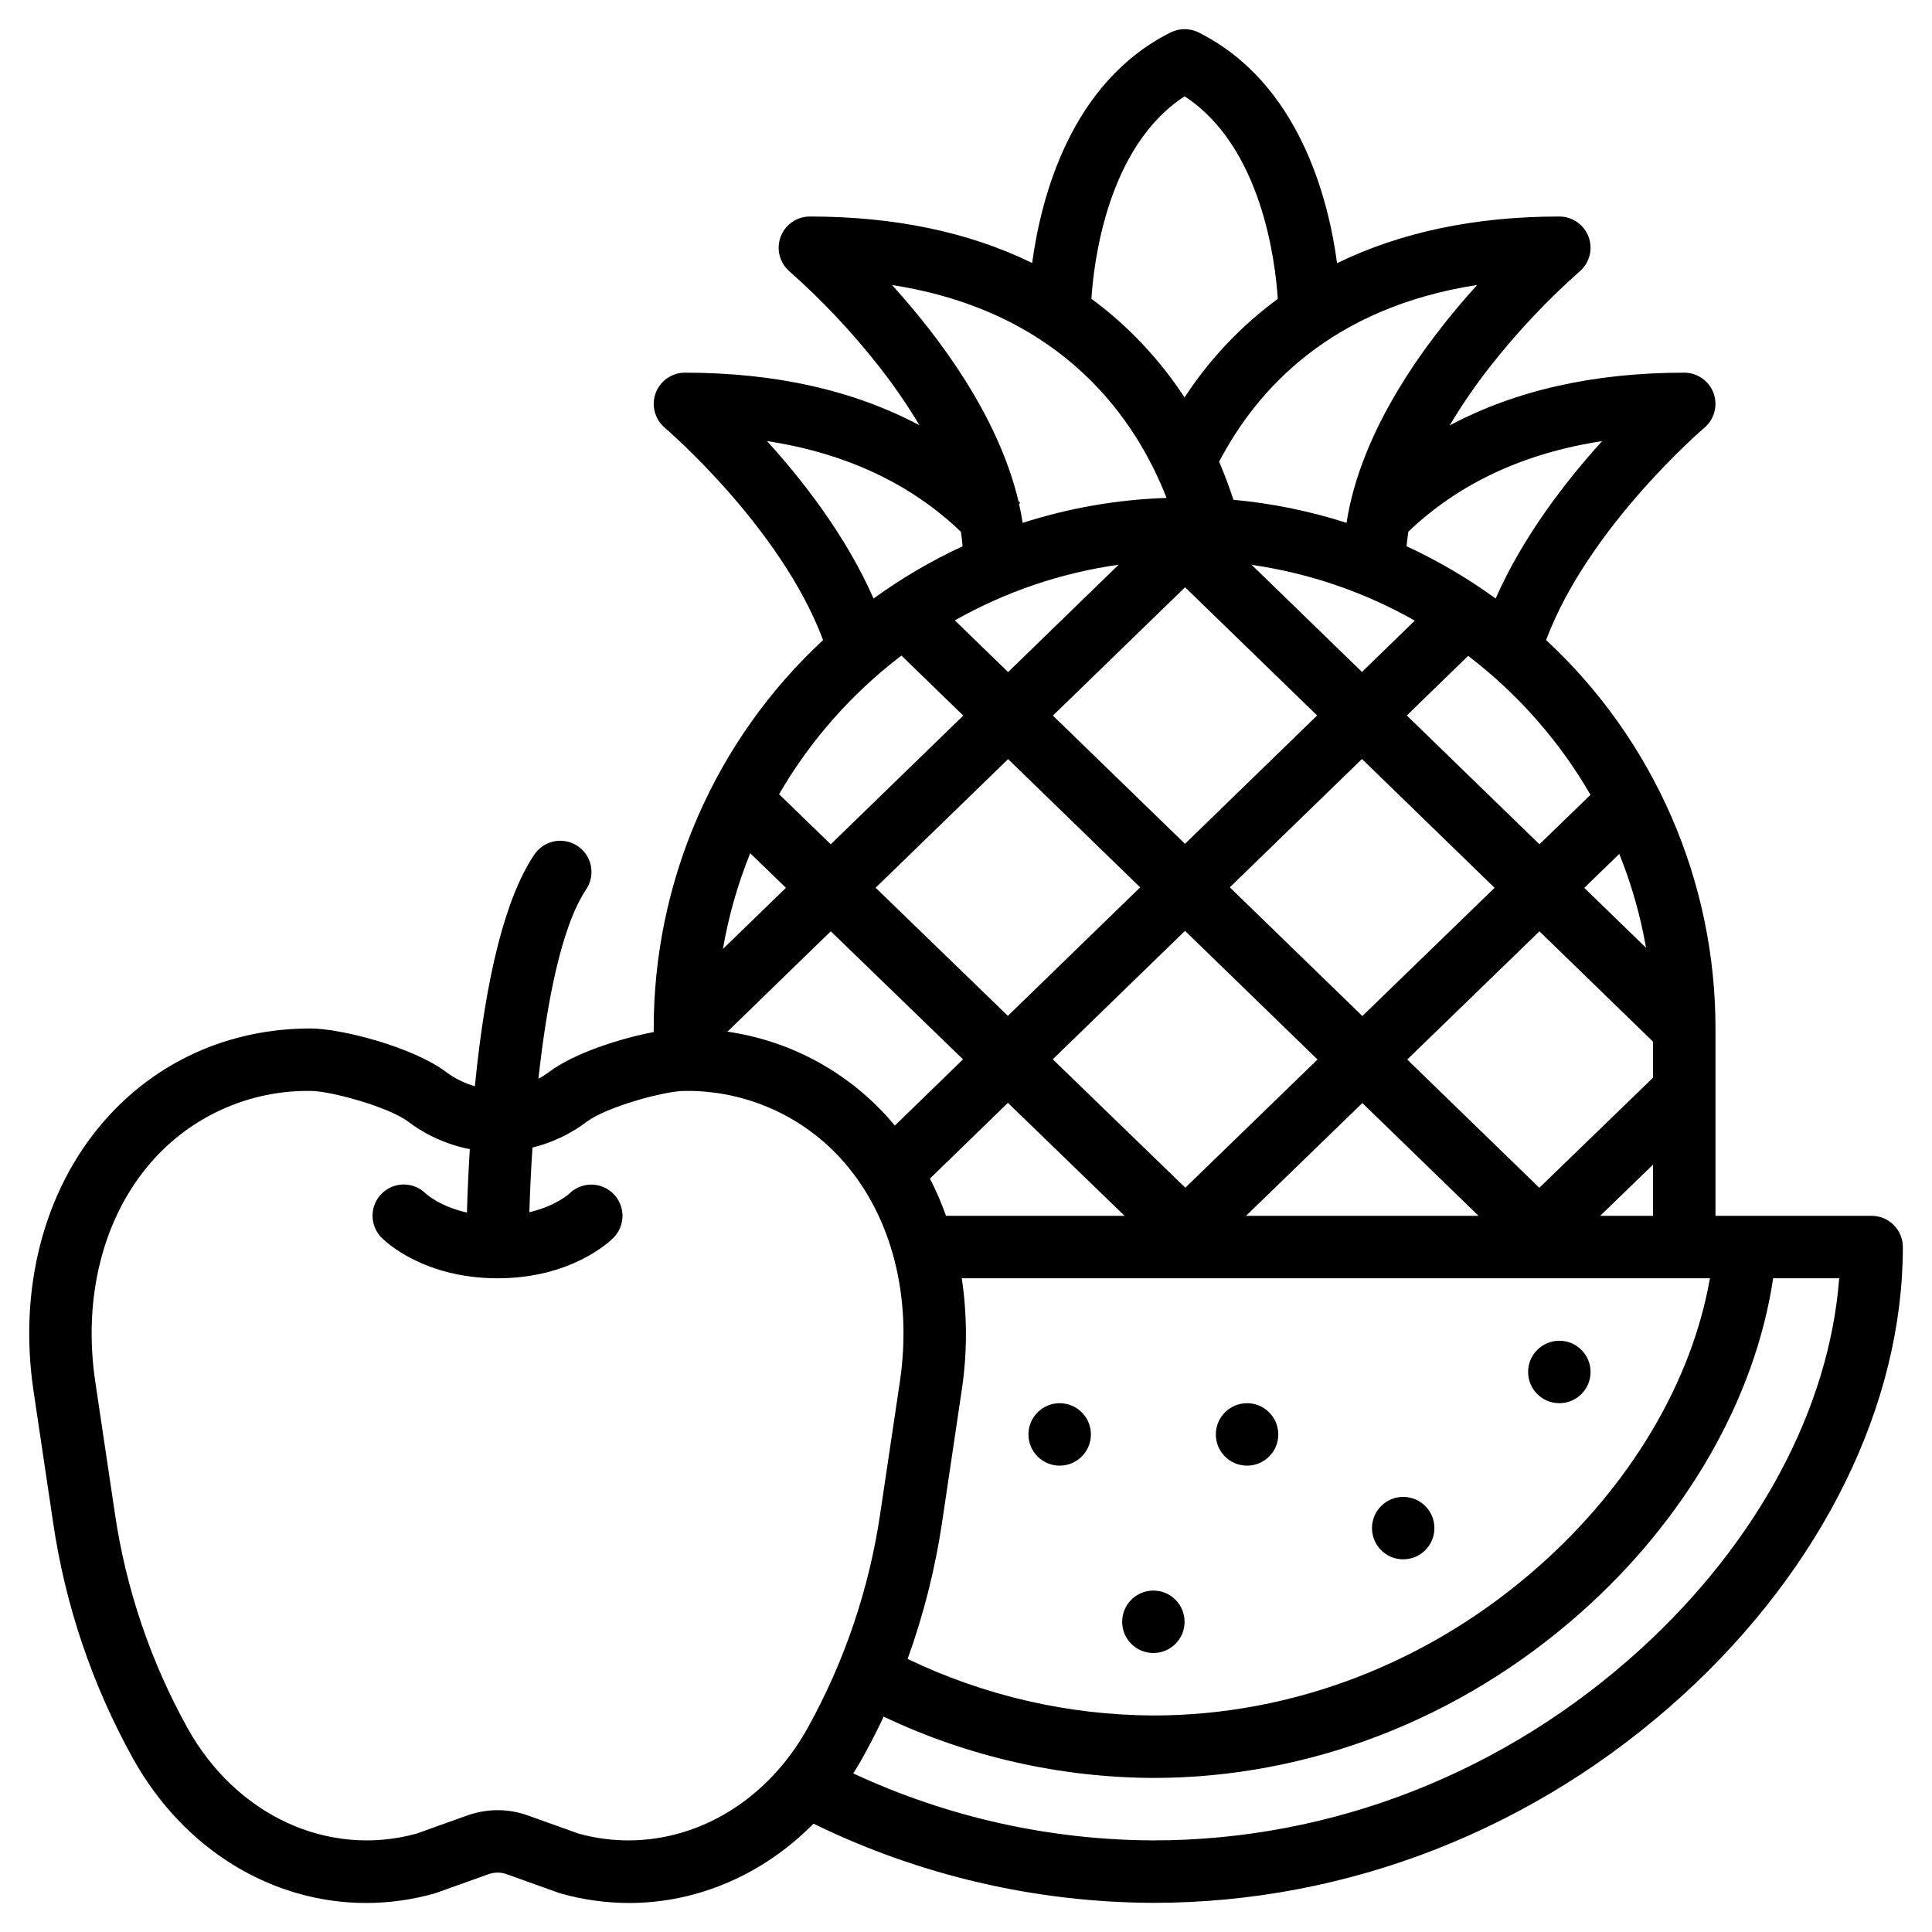 <svg width="58" height="58" viewBox="0 0 58 58" fill="none" xmlns="http://www.w3.org/2000/svg">
<path d="M56.188 36.5H51.5V30.875C51.501 28.686 51.05 26.52 50.175 24.514C49.3 22.508 48.02 20.703 46.415 19.215C47.681 15.828 51.132 12.871 51.168 12.84C51.314 12.716 51.419 12.55 51.468 12.364C51.517 12.179 51.508 11.982 51.442 11.802C51.376 11.622 51.256 11.467 51.099 11.357C50.941 11.247 50.754 11.188 50.562 11.188C47.852 11.188 45.495 11.72 43.52 12.772C43.892 12.147 44.306 11.546 44.757 10.975C45.558 9.956 46.448 9.012 47.417 8.153C47.564 8.029 47.669 7.863 47.718 7.677C47.767 7.492 47.758 7.296 47.692 7.115C47.626 6.935 47.507 6.779 47.349 6.669C47.192 6.559 47.005 6.5 46.812 6.5C44.278 6.5 42.043 6.972 40.14 7.901C39.877 5.941 38.988 2.477 35.982 0.974C35.852 0.909 35.708 0.875 35.562 0.875C35.417 0.875 35.273 0.909 35.143 0.974C32.141 2.475 31.25 5.934 30.986 7.895C29.089 6.968 26.857 6.5 24.312 6.5C24.121 6.5 23.933 6.559 23.776 6.669C23.619 6.779 23.499 6.934 23.433 7.115C23.367 7.295 23.358 7.491 23.407 7.677C23.456 7.862 23.56 8.028 23.706 8.152C24.676 9.011 25.567 9.956 26.367 10.974C26.818 11.544 27.23 12.143 27.603 12.767C25.631 11.718 23.276 11.188 20.562 11.188C20.371 11.188 20.183 11.247 20.026 11.357C19.869 11.466 19.749 11.622 19.683 11.802C19.617 11.982 19.608 12.178 19.657 12.364C19.706 12.55 19.81 12.716 19.956 12.84C19.993 12.871 23.444 15.828 24.71 19.215C23.105 20.703 21.825 22.508 20.95 24.514C20.075 26.52 19.624 28.686 19.625 30.875V30.983C18.591 31.179 17.222 31.627 16.491 32.176C16.387 32.253 16.278 32.324 16.164 32.386C16.411 30.128 16.848 27.825 17.593 26.707C17.663 26.605 17.712 26.49 17.737 26.368C17.762 26.247 17.763 26.121 17.74 26C17.716 25.878 17.669 25.762 17.6 25.658C17.531 25.555 17.442 25.466 17.339 25.397C17.236 25.329 17.12 25.281 16.998 25.257C16.876 25.233 16.751 25.234 16.629 25.259C16.508 25.285 16.392 25.334 16.29 25.404C16.188 25.474 16.1 25.564 16.032 25.668C15.182 26.943 14.585 29.279 14.256 32.61C13.941 32.52 13.646 32.373 13.384 32.176C12.396 31.434 10.238 30.875 9.323 30.875C6.872 30.875 4.66 31.874 3.096 33.689C1.312 35.757 0.551 38.697 1.006 41.754L1.592 45.689C1.956 48.185 2.77 50.593 3.996 52.798C5.526 55.54 8.182 57.129 10.992 57.129C11.683 57.128 12.371 57.033 13.037 56.845C13.058 56.839 13.079 56.833 13.1 56.825L14.668 56.264C14.842 56.201 15.034 56.201 15.208 56.264L16.776 56.825C16.797 56.833 16.818 56.839 16.839 56.845C17.505 57.033 18.193 57.128 18.884 57.129C20.939 57.129 22.911 56.278 24.422 54.748C27.6 56.3 31.088 57.113 34.625 57.125C40.461 57.125 46.099 54.915 50.504 50.903C54.712 47.07 57.125 42.161 57.125 37.438C57.125 37.189 57.026 36.95 56.85 36.775C56.675 36.599 56.436 36.5 56.188 36.5ZM31.605 31.801L35.575 27.945L39.553 31.807L35.584 35.656L31.605 31.801ZM33.761 36.5H28.401C28.264 36.117 28.102 35.744 27.917 35.382L30.258 33.108L33.761 36.5ZM40.899 33.114L44.387 36.5H37.407L40.899 33.114ZM36.92 26.638L40.887 22.786L44.869 26.653L40.899 30.502L36.92 26.638ZM37.576 16.957C39.299 17.205 40.96 17.773 42.473 18.632L40.887 20.172L37.576 16.957ZM39.541 21.479L35.574 25.332L31.609 21.483L35.577 17.63L39.541 21.479ZM30.264 20.176L28.665 18.624C30.186 17.764 31.854 17.197 33.583 16.953L30.264 20.176ZM30.264 22.789L34.229 26.639L30.257 30.496L26.287 26.651L30.264 22.789ZM28.911 31.802L26.864 33.791C26.836 33.757 26.808 33.722 26.779 33.689C25.516 32.215 23.761 31.249 21.839 30.971L24.941 27.958L28.911 31.802ZM28.284 45.689L28.869 41.754C29.04 40.635 29.041 39.495 28.873 38.375H51.333C50.793 41.471 48.962 44.572 46.201 47.017C42.937 49.908 38.826 51.5 34.625 51.5C32.07 51.489 29.55 50.909 27.247 49.802C27.729 48.469 28.076 47.091 28.284 45.689H28.284ZM48.038 36.5L49.625 34.963V36.5H48.038ZM49.625 32.353L46.212 35.658L42.246 31.808L46.215 27.959L49.625 31.271V32.353ZM49.416 28.455L47.561 26.654L48.612 25.635C48.978 26.544 49.248 27.489 49.416 28.455ZM47.748 23.861L46.215 25.346L42.233 21.479L44.075 19.69C45.563 20.824 46.811 22.242 47.748 23.861V23.861ZM48.097 13.242C47.02 14.429 45.722 16.098 44.9 17.968C44.062 17.359 43.167 16.834 42.227 16.399C42.239 16.253 42.257 16.107 42.28 15.961C43.79 14.516 45.739 13.605 48.097 13.242V13.242ZM44.346 8.554C42.824 10.232 40.859 12.875 40.424 15.696C39.321 15.342 38.182 15.11 37.028 15.004C36.918 14.663 36.778 14.277 36.599 13.862C37.75 11.657 39.992 9.227 44.346 8.555V8.554ZM35.562 2.891C37.886 4.405 38.29 7.876 38.36 8.973C37.257 9.783 36.309 10.785 35.561 11.931C35.131 11.273 34.635 10.661 34.081 10.104C33.672 9.693 33.232 9.314 32.765 8.971C32.835 7.87 33.241 4.404 35.562 2.891ZM26.78 8.557C31.975 9.363 34.138 12.677 35.02 14.948C33.553 14.996 32.099 15.248 30.701 15.697C30.672 15.506 30.636 15.317 30.593 15.129L30.626 15.098C30.609 15.08 30.591 15.062 30.574 15.043C29.965 12.472 28.184 10.105 26.78 8.557ZM23.028 13.242C25.388 13.604 27.336 14.516 28.846 15.964C28.869 16.109 28.886 16.254 28.898 16.4C27.958 16.834 27.063 17.36 26.225 17.968C25.403 16.098 24.105 14.428 23.028 13.242ZM27.062 19.681L28.918 21.483L24.94 25.346L23.388 23.843C24.326 22.227 25.575 20.812 27.062 19.681ZM22.522 25.614L23.594 26.653L21.703 28.489C21.872 27.504 22.147 26.54 22.522 25.614ZM24.242 51.884C23.054 54.014 21.012 55.25 18.867 55.25C18.363 55.25 17.861 55.182 17.375 55.048L15.84 54.499C15.257 54.291 14.62 54.291 14.036 54.499L12.5 55.048C9.852 55.774 7.096 54.505 5.633 51.884C4.518 49.878 3.777 47.685 3.446 45.414L2.86 41.479C2.485 38.962 3.089 36.569 4.516 34.914C5.111 34.224 5.849 33.673 6.68 33.299C7.51 32.925 8.412 32.738 9.323 32.75C9.918 32.75 11.659 33.226 12.259 33.676C12.803 34.087 13.435 34.368 14.104 34.498C14.058 35.244 14.032 35.9 14.018 36.402C13.208 36.22 12.799 35.848 12.777 35.827L12.787 35.837C12.7 35.749 12.597 35.679 12.483 35.632C12.369 35.584 12.247 35.559 12.123 35.559C12 35.559 11.877 35.583 11.763 35.63C11.649 35.677 11.545 35.747 11.458 35.834C11.37 35.922 11.301 36.025 11.254 36.14C11.207 36.254 11.183 36.376 11.184 36.5C11.184 36.623 11.209 36.746 11.257 36.86C11.305 36.974 11.374 37.077 11.463 37.164C11.588 37.289 12.739 38.375 14.938 38.375C17.137 38.375 18.289 37.287 18.413 37.163C18.5 37.076 18.569 36.972 18.616 36.859C18.663 36.745 18.688 36.623 18.688 36.5C18.688 36.377 18.663 36.255 18.616 36.141C18.569 36.027 18.5 35.924 18.413 35.837C18.326 35.75 18.223 35.681 18.109 35.634C17.995 35.587 17.873 35.562 17.75 35.562C17.627 35.562 17.505 35.587 17.391 35.634C17.277 35.681 17.174 35.75 17.087 35.837C17.082 35.842 16.682 36.206 15.892 36.392C15.908 35.826 15.938 35.163 15.985 34.451C16.575 34.305 17.13 34.042 17.616 33.675C18.215 33.226 19.956 32.75 20.552 32.75C21.463 32.738 22.365 32.925 23.195 33.299C24.026 33.672 24.764 34.224 25.359 34.913C26.786 36.568 27.389 38.961 27.015 41.478L26.429 45.413C26.098 47.684 25.357 49.877 24.242 51.884ZM49.241 49.517C45.183 53.214 39.992 55.25 34.625 55.25C31.512 55.239 28.439 54.553 25.616 53.239C25.707 53.095 25.796 52.948 25.88 52.798C26.11 52.384 26.326 51.964 26.528 51.535C29.059 52.736 31.823 53.364 34.625 53.375C39.285 53.375 43.837 51.616 47.444 48.421C50.614 45.614 52.689 41.995 53.232 38.375H55.214C54.916 42.283 52.776 46.297 49.241 49.517Z" fill="black"/>
<path d="M46.812 42.125C47.33 42.125 47.75 41.705 47.75 41.188C47.75 40.67 47.33 40.25 46.812 40.25C46.295 40.25 45.875 40.67 45.875 41.188C45.875 41.705 46.295 42.125 46.812 42.125Z" fill="black"/>
<path d="M42.125 46.812C42.643 46.812 43.062 46.393 43.062 45.875C43.062 45.357 42.643 44.938 42.125 44.938C41.607 44.938 41.188 45.357 41.188 45.875C41.188 46.393 41.607 46.812 42.125 46.812Z" fill="black"/>
<path d="M37.438 44C37.955 44 38.375 43.58 38.375 43.062C38.375 42.545 37.955 42.125 37.438 42.125C36.92 42.125 36.5 42.545 36.5 43.062C36.5 43.58 36.92 44 37.438 44Z" fill="black"/>
<path d="M31.812 44C32.33 44 32.75 43.58 32.75 43.062C32.75 42.545 32.33 42.125 31.812 42.125C31.295 42.125 30.875 42.545 30.875 43.062C30.875 43.58 31.295 44 31.812 44Z" fill="black"/>
<path d="M34.625 49.625C35.143 49.625 35.562 49.205 35.562 48.688C35.562 48.17 35.143 47.75 34.625 47.75C34.107 47.75 33.688 48.17 33.688 48.688C33.688 49.205 34.107 49.625 34.625 49.625Z" fill="black"/>
</svg>
